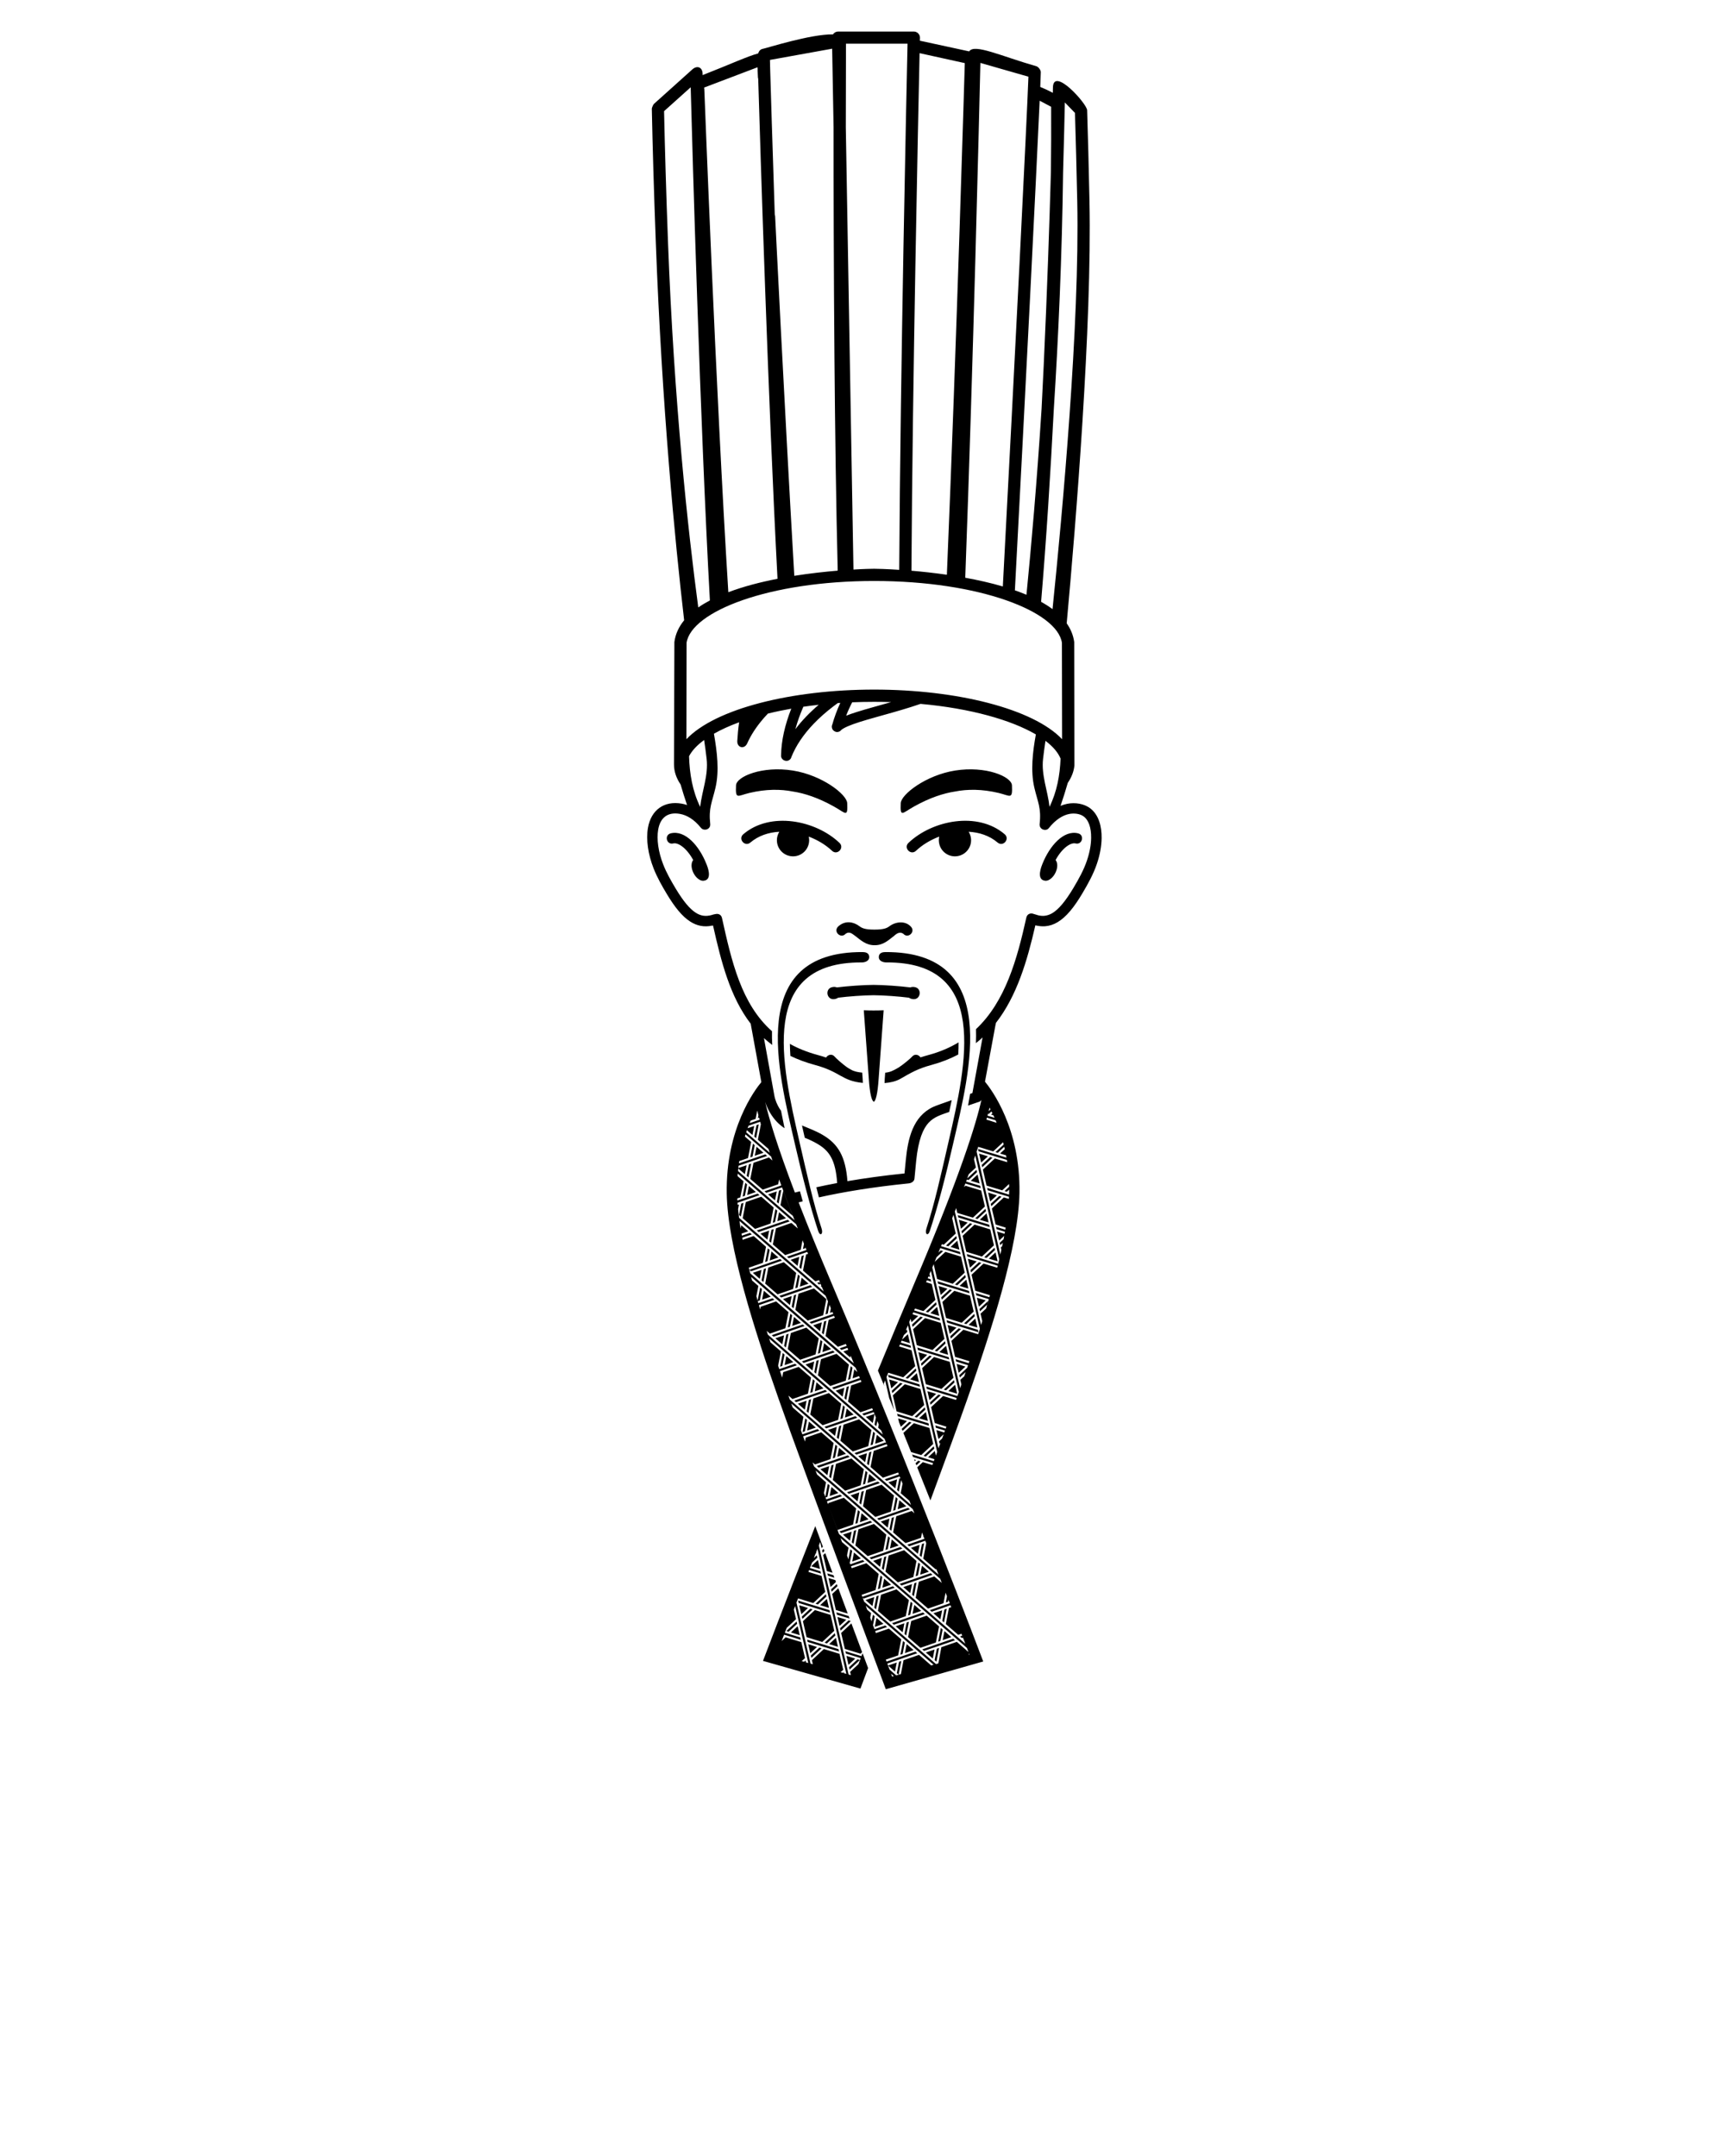 <svg xmlns="http://www.w3.org/2000/svg" xmlns:xlink="http://www.w3.org/1999/xlink" version="1.1" x="0px" y="0px" viewBox="0 0 100 125" enable-background="new 0 0 100 100" xml:space="preserve"><path fill="#000000" d="M52.908,57.926c-0.09-0.014-0.16-0.043-0.215-0.082c-0.562-0.072-1.508-0.143-2.051-0.143  c-0.543,0-1.49,0.07-2.052,0.143c-0.055,0.039-0.126,0.068-0.214,0.082C47.91,58,47.8,57.299,48.268,57.227  c0.094-0.018,0.177-0.008,0.243,0.021c0.586-0.074,1.566-0.146,2.131-0.146c0.563,0,1.543,0.071,2.131,0.146  c0.065-0.027,0.147-0.037,0.244-0.021C53.482,57.299,53.374,58,52.908,57.926z M50.075,58.574c0.188,0.008,0.376,0.012,0.569,0.012  c0.205,0,0.394-0.004,0.582-0.012l-0.287,3.93c-0.061,0.969-0.187,1.344-0.28,1.371c-0.11-0.027-0.237-0.402-0.296-1.371  L50.075,58.574z M52.9,79.512l0.188-0.176l0.031,0.137l-0.288,0.271l-0.203,0.188l-0.133-0.039L52.9,79.512z M53.016,82.148  l0.594-0.556l0.031,0.138l-0.492,0.457L53.016,82.148z M52.139,82.006l1.685,0.514l0.03,0.138l-1.75-0.535l-0.065-0.021  l-0.031-0.137L52.139,82.006z M52.727,80.088l0.575,0.174l0.031,0.137l-0.642-0.196l-1.176-0.357l-0.031-0.135L52.727,80.088z   M52.654,80.316l0.709,0.217l0.215,0.926l-0.695,0.648l-0.709-0.217l-0.199-0.062l-0.215-0.927l0.695-0.647L52.654,80.316z   M52.762,79.971l0.389-0.361l0.119,0.519L52.762,79.971z M53.672,81.867l0.12,0.518l-0.51-0.156L53.672,81.867z M52.323,80.217  l-0.595,0.553l-0.029-0.137l0.49-0.459L52.323,80.217z M51.668,80.498l-0.121-0.52l0.512,0.155L51.668,80.498z M52.578,82.391  l-0.354,0.33l-0.104-0.258l-0.054-0.227L52.578,82.391z M53.404,84.363l-0.588-0.176l-0.447-1.109l0.607-0.564l0.907,0.277  l0.216,0.926L53.404,84.363z M53.1,84.648l-0.07,0.065l-0.038-0.1L53.1,84.648z M53.365,84.73l-0.24,0.225l-0.047-0.121l0.154-0.145  L53.365,84.73z M53.538,84.406l0.593-0.555l0.031,0.137l-0.492,0.459L53.538,84.406z M52.844,82.475l-0.521,0.484l-0.048-0.119  l0.437-0.406L52.844,82.475z M48.264,91.186l-0.33-0.1L47.72,90.16l0.121-0.113L48.264,91.186z M48.148,92.012l-0.12-0.521  l0.395,0.12l0.039,0.107L48.148,92.012z M48.552,91.961l-0.342,0.32l-0.03-0.135l0.328-0.306L48.552,91.961z M47.795,89.924  l-0.107,0.1l-0.03-0.133l0.092-0.09L47.795,89.924z M49.145,93.553l-0.49-0.15l-0.2-0.059l-0.214-0.926l0.357-0.334L49.145,93.553z   M48.37,91.471l-0.374-0.115l-0.032-0.135l0.352,0.107L48.37,91.471z M48.619,93.52l0.578,0.174l0.054,0.146l-0.667-0.205  l-0.067-0.02l-0.031-0.136L48.619,93.52z M48.668,94.268l-0.119-0.52l0.51,0.158L48.668,94.268z M49.979,95.789l-0.094,0.088  L48.976,95.6l-0.214-0.924l0.595-0.555L49.979,95.789z M49.189,96.525l-0.12-0.521l0.51,0.156L49.189,96.525z M49.846,96.244  l-0.593,0.553l-0.032-0.135l0.493-0.459L49.846,96.244z M49.311,93.998l-0.579,0.541L48.7,94.404l0.492-0.457l0.113,0.035  L49.311,93.998z M47.468,89.604l0.948,4.104l0.062,0.272l0.716,3.104l0.132,0.035l-0.043-0.188l0.484-0.451l0.13-0.346l-0.858-0.264  l-0.032-0.135l0.933,0.285l0.064-0.17l0.321,0.86L49.88,97.9l-5.649-1.606c0,0,1.216-3.211,3.031-7.812l0.314,0.847l0.13,0.351  l-0.078,0.073l-0.081-0.351L47.468,89.604z M49.062,97.045l-0.654-2.836l-0.125-0.541l-0.894-3.869l-0.077,0.199l0.008,0.039  l-0.039,0.037l-0.102,0.26l0.171-0.162l0.032,0.137l-0.305,0.285l-0.125,0.316l0.611,0.189l0.032,0.135l-0.687-0.211l-0.044,0.112  l0.762,0.232l0.214,0.926l-0.694,0.649l-0.881-0.271l-0.094,0.242l0.027,0.115l0.791,3.422l0.132,0.039l-0.054-0.236l0.694-0.647  l0.199,0.061l0.708,0.217l0.214,0.926l-0.151,0.142l0.135,0.037l0.048-0.041l0.014,0.061L49.062,97.045z M46.858,96.418  l-0.762-3.303l-0.078,0.201l0.129,0.559l-0.54,0.504l-0.11,0.283l0.894,0.273l0.032,0.137l-0.968-0.297l-0.144,0.373l0.234-0.219  l0.908,0.276l0.214,0.928l-0.191,0.177l0.136,0.037L46.7,96.27l0.025,0.111L46.858,96.418z M47.026,90.809l0.388-0.365l0.121,0.521  L47.026,90.809z M47.546,93.064l0.39-0.363l0.12,0.52L47.546,93.064z M46.271,92.799l1.817,0.557l0.03,0.138l-1.816-0.558  L46.271,92.799z M47.28,92.982l0.594-0.551l0.032,0.135l-0.493,0.457L47.28,92.982z M48.15,93.627l0.188,0.812l0.026,0.115  l-0.086,0.075l-0.61,0.57l-0.908-0.279l-0.214-0.926l0.695-0.646L48.15,93.627z M46.974,95.848l-0.12-0.518l0.509,0.156  L46.974,95.848z M46.453,93.59l-0.12-0.518l0.509,0.154L46.453,93.59z M47.629,95.566l-0.593,0.553l-0.03-0.135l0.491-0.459  L47.629,95.566z M47.109,93.309l-0.594,0.553l-0.032-0.135l0.492-0.459L47.109,93.309z M48.067,95.322l0.39-0.363l0.121,0.518  L48.067,95.322z M48.033,95.438l0.576,0.177l0.031,0.135l-0.643-0.194l-1.175-0.359l-0.03-0.135L48.033,95.438z M48.208,94.863  l0.187-0.174l0.031,0.135l-0.288,0.27l-0.204,0.189L47.8,95.24L48.208,94.863z M45.852,94.645l0.39-0.362l0.121,0.52L45.852,94.645z   M45.586,94.564l0.594-0.554l0.03,0.136l-0.491,0.457L45.586,94.564z M48.231,49.325c-0.362-0.341-0.832-0.626-1.347-0.821  c0.035,0.15,0.033,0.31-0.013,0.468c-0.142,0.497-0.66,0.783-1.156,0.64c-0.497-0.141-0.784-0.659-0.641-1.155  c0.023-0.083,0.058-0.162,0.103-0.233c-0.619,0.033-1.208,0.226-1.677,0.624c-0.32,0.274-0.732-0.208-0.41-0.481  c1.561-1.333,4.186-0.82,5.575,0.5C48.972,49.157,48.536,49.617,48.231,49.325z M52.666,48.867c1.391-1.32,4.016-1.834,5.576-0.5  c0.32,0.273-0.09,0.755-0.411,0.481c-0.468-0.398-1.058-0.591-1.675-0.624c0.043,0.071,0.078,0.149,0.102,0.233  c0.145,0.496-0.145,1.014-0.641,1.155c-0.496,0.143-1.014-0.143-1.156-0.64c-0.045-0.158-0.047-0.318-0.014-0.467  c-0.514,0.195-0.983,0.479-1.344,0.821C52.797,49.617,52.359,49.157,52.666,48.867z M62.497,48.315  c0.392,0.097,0.245,0.683-0.146,0.586c-0.27-0.067-0.77,0.249-1.158,0.963c0.099,0.121,0.127,0.327,0.06,0.56  c-0.103,0.36-0.397,0.659-0.655,0.639c-0.565-0.045-0.203-0.886-0.172-0.966C60.846,49.037,61.662,48.11,62.497,48.315z   M38.884,48.315c0.835-0.205,1.651,0.721,2.069,1.782c0.034,0.081,0.396,0.922-0.171,0.967c-0.258,0.02-0.552-0.279-0.656-0.64  c-0.066-0.233-0.039-0.439,0.06-0.56c-0.389-0.715-0.888-1.031-1.157-0.963C38.638,48.998,38.493,48.412,38.884,48.315z   M55.363,44.675c1.783-0.285,3.277,0.349,3.301,0.857c0.039,0.849-0.084,0.606-0.775,0.441c-0.973-0.231-1.809-0.222-2.518-0.084  c-0.678,0.104-1.469,0.36-2.379,0.868c-0.692,0.385-0.814,0.668-0.775-0.193C52.24,46.062,53.667,44.947,55.363,44.675z   M45.968,44.675c1.697,0.271,3.124,1.386,3.146,1.889c0.039,0.861-0.083,0.578-0.776,0.193c-0.91-0.508-1.701-0.764-2.379-0.868  c-0.707-0.138-1.543-0.147-2.516,0.084c-0.692,0.165-0.815,0.407-0.775-0.441C42.691,45.024,44.186,44.39,45.968,44.675z   M48.573,53.734c0,0,0.036-0.041,0.105-0.09c0.356-0.263,0.789-0.211,1.142,0.055c0.157,0.115,0.327,0.197,0.868,0.197  c0.543,0,0.723-0.082,0.877-0.197c0.369-0.275,0.93-0.326,1.248,0.035c0.271,0.297-0.174,0.705-0.443,0.408  c-0.157-0.115-0.311-0.062-0.442,0.037l-0.042,0.03c-0.014,0.017-0.029,0.029-0.048,0.045c-0.354,0.271-0.637,0.55-1.135,0.547  c-0.497,0.003-0.783-0.276-1.138-0.547c-0.042-0.028-0.074-0.053-0.105-0.075c-0.156-0.117-0.29-0.148-0.441-0.037  C48.746,54.439,48.3,54.031,48.573,53.734z M51.316,62.193c0.281-0.029,0.449-0.105,0.797-0.312  c0.328-0.219,0.693-0.539,0.754-0.613c0.156-0.19,0.395-0.121,0.494,0.037c0.145-0.047,0.302-0.094,0.477-0.141  c0.654-0.178,1.229-0.426,1.732-0.73c0.002,0.232-0.006,0.467-0.021,0.707c-0.466,0.244-0.981,0.449-1.555,0.604  c-0.79,0.215-1.16,0.435-1.812,0.81c-0.267,0.147-0.584,0.215-0.904,0.239c0.006-0.104,0.008-0.194,0.012-0.264L51.316,62.193z   M47.891,61.314c0.096-0.164,0.341-0.242,0.5-0.047c0.062,0.075,0.442,0.43,0.775,0.653l0.183,0.104  c0.166,0.097,0.399,0.144,0.635,0.164l0.024,0.334c0.005,0.068,0.008,0.16,0.014,0.263c-1.253-0.123-1.265-0.634-2.785-1.043  c-0.521-0.142-0.992-0.316-1.417-0.523c-0.016-0.233-0.026-0.471-0.029-0.698c0.467,0.264,0.999,0.477,1.604,0.643  C47.578,61.213,47.74,61.262,47.891,61.314z M55.025,64.471l-0.028,0.008c-0.427,0.148-0.847,0.271-1.165,0.615  c-0.311,0.338-0.594,0.953-0.721,2.213c-0.027,0.279-0.06,0.621-0.098,1.025c-0.016,0.176-0.191,0.266-0.343,0.279  c-2.103,0.213-3.816,0.502-5.197,0.811c-0.05-0.191-0.1-0.389-0.149-0.586c0.378-0.084,0.78-0.166,1.207-0.246  c-0.092-1.34-0.453-1.865-1.137-2.268c-0.252-0.148-0.5-0.26-0.741-0.357c-0.053-0.236-0.107-0.477-0.162-0.713  c0.391,0.164,0.808,0.314,1.204,0.549c0.897,0.527,1.323,1.254,1.432,2.68c0.98-0.168,2.078-0.321,3.308-0.448  c0.027-0.304,0.055-0.564,0.076-0.785c0.121-1.209,0.396-2.513,1.584-3.07c0.109-0.055,0.586-0.223,1.076-0.395  C55.125,64.016,55.074,64.244,55.025,64.471z M56.579,59.668c1.706-1.602,2.384-4.057,2.919-6.469  c0.045-0.199,0.219-0.264,0.367-0.229l0.027,0.009c0.062,0.018,0.227,0.065,0.308,0.092c0.122,0.027,0.233,0.035,0.338,0.027  c0.153-0.015,0.303-0.062,0.46-0.152c0.363-0.217,0.755-0.672,1.229-1.465c0.306-0.515,0.603-1.042,0.789-1.606  c0.154-0.456,0.234-0.903,0.238-1.297c0.008-0.601-0.152-1.021-0.41-1.225c-0.229-0.183-0.582-0.216-0.859-0.161  c-0.381,0.074-0.789,0.33-1.176,0.809c-0.027,0.042-0.067,0.073-0.108,0.09c-0.075,0.033-0.164,0.03-0.242,0  c-0.116-0.046-0.209-0.16-0.19-0.325c0.102-0.93-0.109-1.254-0.308-2.101c-0.224-0.964-0.099-2.047,0.088-3.085  c-1.43-0.835-3.774-1.509-6.685-1.771c-0.182,0.063-0.362,0.123-0.543,0.179c-0.719,0.228-1.422,0.418-2.047,0.594  c-0.342,0.096-0.658,0.187-0.941,0.277c-0.557,0.178-0.911,0.332-1.068,0.465c-0.037,0.05-0.087,0.083-0.142,0.1  c-0.087,0.032-0.177,0.016-0.248-0.029c-0.076-0.041-0.132-0.111-0.148-0.203c-0.013-0.058-0.009-0.12,0.021-0.181  c0.116-0.419,0.271-0.839,0.465-1.259l-0.145,0.01c-0.084,0.062-0.167,0.122-0.25,0.185c-0.426,0.325-0.807,0.661-1.141,1.008  c-0.596,0.621-1.036,1.273-1.3,1.935c-0.016,0.071-0.056,0.125-0.104,0.161c-0.071,0.059-0.162,0.074-0.245,0.056  c-0.085-0.017-0.164-0.069-0.208-0.142c-0.034-0.053-0.049-0.118-0.039-0.19c0.009-0.818,0.22-1.75,0.59-2.688  c-0.475,0.084-0.927,0.179-1.355,0.285c-0.072,0.075-0.142,0.15-0.208,0.227l-0.083,0.096c-0.388,0.455-0.695,0.924-0.907,1.401  c-0.163,0.366-0.598,0.26-0.577-0.139c0.02-0.344,0.051-0.707,0.107-1.081c-0.556,0.204-1.044,0.427-1.461,0.664  c0.186,1.062,0.316,2.153,0.091,3.126c-0.197,0.847-0.407,1.171-0.307,2.101c0.036,0.328-0.359,0.43-0.528,0.239  c-0.009-0.01-0.018-0.02-0.027-0.031c-0.38-0.471-0.806-0.719-1.204-0.788c-0.688-0.121-1.135,0.201-1.257,0.916  c-0.094,0.548,0.004,1.281,0.295,2.024c0.191,0.489,0.46,0.956,0.729,1.405c0.436,0.723,0.803,1.158,1.146,1.381  c0.299,0.195,0.591,0.236,0.944,0.135c0.016-0.006,0.034-0.012,0.053-0.018c0.047-0.014,0.111-0.027,0.188-0.039  c0.145-0.025,0.303,0.043,0.344,0.232c0.559,2.516,1.115,4.983,2.899,6.565c-0.005,0.25,0,0.517,0.014,0.797  c-0.168-0.127-0.329-0.26-0.48-0.397l0.03,0.164l0.569,3.146l0.01,0.053c0,0,0.012,0.07,0.045,0.179  c0.086,0.268,0.2,0.487,0.336,0.67c0.065,0.336,0.133,0.676,0.205,1.012c-0.31-0.205-0.598-0.482-0.854-0.918  c-0.105-0.182-0.206-0.396-0.271-0.609c0.212,0.93,0.686,2.529,1.723,5.258l0.294-0.076c0.054,0.199,0.109,0.394,0.162,0.582  l-0.239,0.062c0.512,1.322,1.147,2.889,1.935,4.744c4.488,10.568,8.767,21.873,8.767,21.873l-5.648,1.609  c0,0-4.779-12.746-6.196-16.781c-1.417-4.033-2.973-8.869-3.026-11.959c-0.065-3.766,1.635-6.016,2.006-6.459l-0.617-3.385  c-1.19-1.547-1.709-3.578-2.183-5.693c-0.021,0.004-0.044,0.006-0.066,0.008c-0.447,0.092-0.865,0.018-1.272-0.248  c-0.462-0.301-0.886-0.832-1.333-1.574c-0.289-0.479-0.57-0.977-0.774-1.496c-0.321-0.816-0.446-1.663-0.329-2.349  c0.181-1.05,0.944-1.583,1.954-1.408c0.106,0.019,0.212,0.045,0.314,0.08c-0.135-0.397-0.261-0.795-0.376-1.193  c-0.243-0.359-0.382-0.748-0.382-1.164l0.023-7.094c0.062-0.469,0.262-0.888,0.566-1.259c-0.536-4.63-1.284-12.356-1.641-21.86  c-0.114-3.018-0.188-5.601-0.233-7.805c0-0.045,0.084-0.242,0.119-0.271l2.233-2.006c0.282-0.25,0.583-0.121,0.592,0.255  l0.001,0.078c1.583-0.619,2.616-1.099,3.22-1.256c0.045-0.139,0.126-0.24,0.262-0.265c0.223-0.039,2.774-0.861,4.076-0.84  c0.064-0.099,0.174-0.165,0.297-0.165h4.392c0.193,0,0.357,0.167,0.354,0.362L53.326,2.36l2.859,0.619  c0.295-0.466,1.847,0.275,3.894,0.862c0.121,0.034,0.26,0.222,0.257,0.348c-0.004,0.136-0.014,0.426-0.031,0.852  c0.176,0.073,0.463,0.196,0.727,0.342l0.007-0.307c0.021-1.24,1.974,0.94,1.983,1.314c0.047,1.502,0.094,3.253,0.136,5.281  c0.147,7.194-0.791,18.688-1.321,24.468c0.229,0.326,0.382,0.686,0.436,1.083l0.012,7.155c-0.033,0.357-0.17,0.696-0.385,1.012  c-0.127,0.444-0.267,0.89-0.42,1.333c0.129-0.053,0.26-0.094,0.392-0.12c0.456-0.088,0.981-0.013,1.353,0.281  c0.469,0.375,0.646,1.026,0.637,1.705c-0.006,0.466-0.098,0.974-0.27,1.481c-0.203,0.607-0.518,1.172-0.843,1.721  c-0.481,0.812-0.938,1.379-1.44,1.676c-0.229,0.136-0.467,0.216-0.72,0.236c-0.151,0.01-0.304,0-0.456-0.029l-0.113-0.024  c-0.471,2.063-1.074,4.102-2.283,5.653L57.7,59.477l-0.599,3.236c0.383,0.465,2.061,2.709,1.998,6.451  c-0.056,3.092-1.609,7.928-3.027,11.961c-0.454,1.293-1.254,3.486-2.135,5.865l-0.334-0.836l-0.432-1.08l0.325-0.303l0.553,0.168  l0.042-0.111l-1.158-0.355l-0.06-0.145l1.26,0.387l0.041-0.113l-0.372-0.115l0.391-0.362l0.06,0.267l0.077-0.207l-0.312-1.351  l-0.916-3.976l-0.125-0.539l-0.343-1.481l-0.125,0.299l0.058-0.055l0.031,0.135l-0.201,0.188l-0.11,0.27l0.345-0.32l0.12,0.521  l-0.485-0.149l-0.048,0.112l0.563,0.172l0.031,0.136l-0.641-0.195l-0.047,0.111l0.717,0.221l0.188,0.812l0.027,0.113l-0.086,0.08  l-0.609,0.565l-0.867-0.266l-0.104,0.252l0.443,1.92l-0.286-0.701l-0.235-1.026l-0.08,0.19l0.031,0.144l-0.043-0.109l-0.326-0.795  c0.687-1.666,1.392-3.358,2.103-5.037c2.674-6.295,3.592-9.274,3.896-10.657c-0.008,0.012-0.018,0.022-0.026,0.034  c-0.043,0.056-0.104,0.086-0.171,0.097l-0.577,0.198c0.042-0.229,0.082-0.454,0.118-0.678l0.134-0.047l0.588-3.224  c-0.123,0.115-0.251,0.226-0.385,0.33C56.586,60.189,56.587,59.918,56.579,59.668z M61.482,43.983  c-0.143-0.352-0.439-0.701-0.875-1.031c-0.051,0.336-0.099,0.689-0.14,1.046c-0.108,0.95,0.271,1.848,0.375,2.78  C61.27,45.902,61.443,44.954,61.482,43.983z M51.661,40.706c-0.323-0.01-0.651-0.015-0.985-0.015c-0.433,0-0.857,0.009-1.273,0.026  c-0.135,0.259-0.252,0.52-0.351,0.779c0.183-0.074,0.385-0.143,0.594-0.209c0.292-0.093,0.615-0.186,0.961-0.284  C50.939,40.91,51.295,40.811,51.661,40.706z M47.462,40.862c-0.305,0.033-0.602,0.072-0.891,0.113  c-0.192,0.439-0.348,0.878-0.462,1.302c0.189-0.252,0.402-0.5,0.633-0.74C46.964,41.307,47.204,41.081,47.462,40.862z   M40.819,42.904c-0.411,0.3-0.707,0.618-0.874,0.939c0.03,1.018,0.197,2.018,0.644,2.935c0.108-0.932,0.485-1.83,0.375-2.78  C40.921,43.624,40.872,43.256,40.819,42.904z M40.479,35.219c0.208-0.146,0.433-0.28,0.674-0.407  C40.582,24.449,40.138,8.697,40.04,5.06l-1.543,1.385c0.046,2.164,0.119,4.69,0.229,7.63C39.075,23.341,39.88,30.729,40.479,35.219z   M42.222,34.335c0.883-0.334,1.87-0.588,2.851-0.778C44.528,23.198,44.079,8.75,43.954,4.57c-0.008-0.026-0.013-0.05-0.016-0.076  C43.932,4.44,43.92,4.09,43.92,4.09c0-0.025,0-0.049,0.003-0.072l-0.01-0.117l-3.096,1.177c0.007,0.028,0.011,0.057,0.013,0.09  C40.83,5.168,41.493,22.642,42.222,34.335z M46.046,33.385c0.908-0.144,1.779-0.238,2.517-0.3  c-0.095-3.819-0.154-8.173-0.189-12.379c-0.043-5.056-0.052-9.895-0.051-13.33l-0.082-4.552l-3.606,0.651l0.011,0.504  c0.038,1.27,0.133,4.433,0.268,8.465c0.013,0.033,0.02,0.072,0.022,0.114C44.936,12.558,45.437,22.873,46.046,33.385z   M49.476,33.022c0.618-0.038,1.051-0.046,1.2-0.046c0.17,0,0.703,0.012,1.453,0.062c0.068-11.632,0.424-27.884,0.482-30.504h-3.569  c-0.003,0.508-0.008,2.286-0.01,4.842C49.159,14.564,49.376,27.151,49.476,33.022z M52.837,33.089  c0.613,0.052,1.315,0.127,2.054,0.233C55.467,19.6,55.93,3.659,55.93,3.659l-2.621-0.577C53.227,6.892,52.9,22.086,52.837,33.089z   M55.957,33.496c0.73,0.133,1.473,0.298,2.178,0.506c0.684-12.851,1.396-27.123,1.484-29.556l-2.785-0.798  C56.77,6.404,56.42,21.038,55.957,33.496z M58.834,34.226c0.23,0.08,0.455,0.166,0.671,0.257c0.274-2.768,0.603-6.493,0.876-10.779  c0.044-0.843,0.085-1.678,0.123-2.5c0.202-4.333,0.335-8.31,0.418-11.23c0.014-1.251,0.021-2.514,0.014-3.782L60.27,5.838  C60.068,10.35,59.438,22.87,58.834,34.226z M60.354,34.892c0.236,0.132,0.459,0.274,0.662,0.424  c0.574-5.584,1.578-16.522,1.433-23.633c-0.041-1.963-0.087-3.667-0.132-5.136L61.73,5.94c-0.018,0.833-0.049,2.239-0.102,4.049  c-0.061,4.875-0.273,9.577-0.538,13.748C60.898,27.434,60.658,31.284,60.354,34.892z M50.676,39.981  c4.78,0,9.213,1.104,10.895,2.877l-0.01-5.59c-0.274-1.814-4.77-3.584-10.885-3.584c-6.112,0-10.601,1.771-10.875,3.584  l-0.009,5.589C41.473,41.085,45.897,39.981,50.676,39.981z M43.517,64.971l-0.062,0.148l0.583-0.201l-0.033-0.117l-0.069,0.023  l0.031-0.164c-0.025-0.094-0.047-0.184-0.07-0.271l-0.094,0.482L43.517,64.971z M43.396,65.266l-0.055,0.146l0.381-0.129  l-0.102,0.522l-0.321-0.279l-0.042,0.123l1.367,1.188l-0.075-0.223l-0.615-0.535l0.174-0.896l-0.042-0.147L43.396,65.266z   M47.617,74.551l-0.046-0.111l-0.095-0.223l-0.208,0.072l-0.717-0.623l0.18-0.932l0.113-0.039l-0.046-0.111l-1.069,0.367  l-0.105-0.09l1.128-0.389l-0.062-0.154l-0.01,0.051l-0.132,0.047l0.059-0.301l-0.084-0.207l-0.105,0.553l-0.899,0.309l-0.717-0.623  l0.182-0.932l0.897-0.312l0.37,0.324c-0.349-0.879-0.652-1.67-0.914-2.385l-0.914,0.316l-0.104-0.092l0.976-0.336l-0.127-0.351  l-0.056,0.285l-0.898,0.31l-0.717-0.621l0.182-0.935l0.898-0.31l0.205,0.179l-0.077-0.228l-1.484-1.289l-0.039,0.123l0.364,0.316  l-0.183,0.934l-0.506,0.174l-0.02,0.134l1.528-0.522l0.106,0.09l-1.654,0.567l-0.015,0.134l0.48-0.164l-0.102,0.521l-0.381-0.33  l-0.015,0.146l3.272,2.842l0.097,0.244l-0.14-0.121l-3.244-2.817l-0.01,0.149l0.343,0.297l-0.183,0.933l-0.178,0.062l0.007,0.123  l1.175-0.401l0.105,0.09l-1.272,0.438l0.009,0.125l0.075-0.025l-0.053,0.273c0.017,0.162,0.036,0.33,0.058,0.502l1.109,0.963  l3.497,3.041l0.209,0.182l0.094,0.082l-0.079-0.186l-0.029-0.066l-0.065-0.059L47.617,74.551z M43.408,73.496l0.031,0.125  l0.052,0.203l1.768,1.539l3.498,3.039l0.208,0.184l0.535,0.463l-0.188-0.455l-0.022,0.113l-0.402-0.35l0.285-0.101l-0.045-0.11  l-0.28,0.098l-0.066,0.023l-0.104-0.093l0.132-0.047l0.272-0.094l-0.047-0.111l-0.265,0.093l-0.196,0.067l-0.718-0.623l0.181-0.935  l0.196-0.065l0.166-0.06l-0.047-0.108l-0.157,0.054l-1.161,0.399l-0.106-0.093l1.227-0.422l0.15-0.053l-0.047-0.109l-0.142,0.048  l0.051-0.265l-0.084-0.199l-0.045,0.236l-0.053,0.273l-0.132,0.045l0.107-0.545L48,75.455l-0.14-0.33l-0.122-0.105l-0.42-0.367  l-3.497-3.038l-0.953-0.828c0.02,0.146,0.043,0.293,0.067,0.44l0.037-0.19l0.403,0.35l-0.39,0.136l0.022,0.119l0.473-0.162  l0.105,0.09l-0.557,0.19l0.023,0.121l0.638-0.219l0.718,0.621l-0.183,0.934L43.408,73.496z M43.543,74.031l0.054,0.207l0.367,0.318  l-0.116,0.598l0.072,0.256l0.149-0.762l0.104,0.09l-0.128,0.66l-0.117,0.039l0.033,0.117l0.824-0.283l0.105,0.09l-0.896,0.309  l0.072,0.244l0.03-0.15l0.897-0.312l0.716,0.625l-0.18,0.932L44.63,77.32l-0.185-0.16l0.07,0.221l2.047,1.779l3.497,3.039  l0.21,0.182l0.911,0.793l-0.099-0.246l-0.173-0.15l0.035-0.188l-0.082-0.203l-0.06,0.299l-0.104-0.092l0.08-0.412L50.65,81.87  l-0.5,0.17l-0.064,0.022l-0.106-0.092l0.132-0.045l0.494-0.168l-0.045-0.113l-0.486,0.17l-0.197,0.064l-0.717-0.621l0.182-0.934  l0.197-0.068l0.398-0.137l-0.045-0.113l-0.393,0.137l-1.161,0.4l-0.104-0.092l1.226-0.422l0.386-0.133L49.8,79.785l-0.379,0.131  l0.102-0.523l0.18,0.158l-0.102-0.252l-0.559-0.484l-0.419-0.364l-3.498-3.039L43.543,74.031z M44.589,77.6l0.071,0.221l0.611,0.531  L45.11,79.18l0.067,0.201l0.915-0.314l0.104,0.091l-0.98,0.338l0.038,0.112l0.01,0.031l0.079,0.229l0.06-0.312L46.3,79.25  l0.717,0.621l-0.181,0.932l-0.897,0.309l-0.233-0.2l0.016,0.045l0.065,0.187l2.083,1.811l3.498,3.041l0.21,0.182l1.238,1.076  l-0.099-0.244l-0.503-0.438l0.108-0.555l-0.083-0.207l-0.131,0.672l-0.104-0.093l0.129-0.659l0.066-0.021l-0.046-0.109l-0.696,0.236  l-0.063,0.023l-0.105-0.092l0.133-0.048l0.689-0.233l-0.045-0.113l-0.687,0.234l-0.196,0.067l-0.718-0.623l0.183-0.932l0.197-0.068  l0.604-0.209l-0.044-0.112l-0.602,0.209l-1.161,0.399l-0.105-0.092l1.227-0.425l0.57-0.194l0.043,0.039l-0.1-0.246l-0.933-0.812  l-0.418-0.364l-3.498-3.039L44.589,77.6z M45.87,81.369l0.082,0.232l0.625,0.543l-0.151,0.774l0.089,0.244l0.883-0.306l0.105,0.093  l-0.947,0.325l0.11,0.304l0.043-0.229l0.899-0.308l0.717,0.621l-0.182,0.935l-0.897,0.309l-0.139-0.121l0.086,0.236l1.984,1.725  l3.498,3.041l0.21,0.182l1.524,1.324l-0.125-0.32l-0.044,0.014l-0.717-0.622l0.172-0.89l-0.057-0.146l-0.871,0.299l-0.065,0.021  l-0.104-0.09l0.131-0.047l0.864-0.297l-0.043-0.111l-0.028,0.011l0.012-0.056l-0.083-0.211l-0.06,0.312L52.689,89.4l-0.197,0.065  l-0.717-0.623l0.183-0.934l0.196-0.066l0.699-0.241l0.158,0.135l-0.098-0.242l-1.258-1.092l-0.42-0.365l-3.498-3.039L45.87,81.369z   M47.279,85.256l0.087,0.232l0.518,0.451l-0.121,0.625l0.08,0.221l0.146-0.756l0.105,0.092l-0.128,0.662l-0.109,0.037l0.042,0.113  l0.808-0.279l0.104,0.092l-0.871,0.299l0.064,0.174l0.014-0.072l0.899-0.311l0.716,0.623l-0.181,0.932l-0.899,0.312l-0.55-1.481  l0.635,1.717l1.847,1.604l3.498,3.041l0.211,0.184l1.768,1.535l-0.139-0.357l-0.064,0.021l-0.105-0.092l0.127-0.041l-0.043-0.113  l-0.188,0.064L54.83,94.16l0.182-0.934l0.133-0.045L55.1,93.068l-1.022,0.354l-0.065,0.021l-0.107-0.09l0.133-0.047l1.021-0.354  L54.98,92.76l-0.021,0.102l-0.131,0.046l0.068-0.357l-0.08-0.211l-0.121,0.613l-0.7,0.241L53.8,93.262l-0.717-0.623l0.181-0.932  l0.197-0.068l0.701-0.242l0.436,0.379l-0.094-0.239l-1.539-1.341l-0.42-0.364l-3.498-3.039L47.279,85.256z M48.726,89.17  l0.087,0.236l0.378,0.328l-0.088,0.451l0.081,0.219l0.112-0.578l0.105,0.09l-0.129,0.66l-0.022,0.008l0.041,0.113l0.722-0.25  l0.104,0.092l-0.783,0.27l0.042,0.113l0.847-0.291l0.716,0.623l-0.182,0.932l-0.808,0.279l0.042,0.113l1.77-0.609l0.105,0.088  L50.07,92.68l-0.061-0.055l0.088,0.236l1.696,1.473l2.467,2.145l0.137-0.039L54.57,95.5l0.197-0.068l0.7-0.242l0.677,0.591  l-0.093-0.24l-1.782-1.55l-0.418-0.365l-3.497-3.041L48.726,89.17z M51.654,97.033l0.063,0.17l0.099-0.027L51.654,97.033z   M51.955,97.135l0.138-0.039l0.132-0.037l0.154-0.805l0.898-0.309l0.705,0.613l0.139-0.041l-2.461-2.14l-1.475-1.283l0.088,0.236  l0.225,0.194l-0.052,0.269l0.08,0.217l0.078-0.393l0.104,0.092l-0.1,0.517l0.086,0.231l0.625-0.217l0.104,0.092l-0.688,0.235  l0.043,0.115l0.752-0.26l0.717,0.621l-0.182,0.934l-0.713,0.244l0.043,0.113l1.674-0.574l0.104,0.09l-1.734,0.599l0.129,0.348  L51.955,97.135z M56.162,95.938l0.039-0.01l-0.025-0.066L56.162,95.938z M57.422,64.322l-0.057-0.107l-0.051,0.209L57.422,64.322z   M57.654,64.809l-0.066-0.146l-0.135-0.041l0.08-0.072l-0.057-0.112l-0.156,0.146l-0.045-0.017l-0.029,0.119l0.173,0.051  L57.654,64.809z M57.777,65.098l-0.062-0.145l-0.333-0.102l-0.168-0.054l-0.032,0.117l0.168,0.049L57.777,65.098z M57.99,72.738  l0.059-0.273l-0.031-0.139l0.076-0.07l0.041-0.203l-0.148,0.137l-0.03-0.135l0.22-0.205l0.038-0.199l-0.289,0.271L57.803,71.4  l0.432,0.133l0.021-0.119l-0.481-0.148l-0.029-0.137l0.533,0.164l0.021-0.119l-0.585-0.18l-0.215-0.926l0.695-0.646l0.291,0.088  l0.007-0.123l-1.237-0.379l-0.031-0.137l1.273,0.391l0.002-0.107l0.002-0.184l-0.135,0.125l-0.133-0.041l0.267-0.248l-0.005-0.162  l-0.396,0.369l-0.908-0.274l-0.213-0.929l0.694-0.646l0.718,0.217l-0.021-0.131l-1.568-0.479L56.73,66.75l-0.032-0.135l0.134,0.041  l1.512,0.461l-0.023-0.133l-0.346-0.105l0.272-0.252l-0.032-0.139l-0.372,0.35l-0.134-0.041l0.475-0.441l-0.033-0.133l-0.573,0.533  l-0.709-0.217l-0.162-0.047l-0.093,0.279l0.017,0.071l0.062,0.273l0.979,4.241L57.99,72.738z M57.165,75.865l0.065-0.227  l0.092-0.316L56.6,75.102l-0.031-0.135l0.787,0.242l0.033-0.117l-0.852-0.258l-0.215-0.928l0.695-0.648l0.793,0.242l0.029-0.115  c0.029-0.127,0.061-0.252,0.088-0.375l-0.389-1.691l-0.918-3.975l-0.082-0.354l-0.074,0.217l0.086,0.369l0.025,0.113l-0.085,0.08  l-0.331,0.309l-0.09,0.246l0.351-0.326l0.187-0.174l0.031,0.137l-0.287,0.268l-0.205,0.188l-0.098-0.028l-0.041,0.116l0.237,0.07  l0.577,0.176l0.029,0.135l-0.642-0.194l-0.246-0.076l-0.075,0.211l0.086-0.08l0.198,0.061l0.711,0.217l0.214,0.925l-0.695,0.647  l-0.709-0.215l-0.199-0.061l-0.062-0.279l-0.078,0.199l0.103,0.443l0.062,0.272l0.98,4.242l0.375,1.625l0.07-0.229l-0.1-0.43  L57.165,75.865z M55.659,80.482l0.073-0.215L55.672,80l0.227-0.209l0.082-0.242l-0.34,0.318l-0.031-0.137l0.455-0.424l0.052-0.154  l-0.689-0.213l-0.03-0.135l0.76,0.231l0.039-0.115l-0.83-0.252l-0.213-0.928l0.693-0.646l0.858,0.262l0.099-0.309l-0.437-1.895  l-0.918-3.973l-0.125-0.541l-0.048-0.205l-0.077,0.198l0.18,0.779l0.026,0.11l-0.086,0.078l-0.609,0.568L54.6,72.135l-0.045,0.115  l0.52,0.158l0.576,0.176l0.031,0.135l-0.644-0.195l-0.529-0.162L54.4,72.624l0.139-0.129l0.133,0.043l-0.381,0.354l-0.109,0.268  l0.623-0.58l0.199,0.061l0.708,0.217l0.214,0.927l-0.693,0.646l-0.709-0.217l-0.199-0.061l-0.198-0.857l-0.08,0.191l0.238,1.031  l0.063,0.271l0.979,4.244L55.659,80.482z M54.404,83.973l0.117-0.32l-0.055,0.054l-0.031-0.138l0.178-0.166l0.092-0.252  l-0.301,0.281l-0.119-0.518l0.455,0.139l0.041-0.111l-0.529-0.164l-0.029-0.135l0.601,0.185l0.04-0.113l-0.674-0.207l-0.213-0.924  l0.694-0.647l0.749,0.229l0.04-0.113l-1.729-0.527l-0.03-0.137l1.801,0.551l0.084-0.239l-0.394-1.701l-0.918-3.974L54.15,74.48  l-0.186-0.799l-0.08,0.189l0.038,0.162l-0.096-0.027l-0.046,0.109l0.173,0.055l0.03,0.135l-0.25-0.076l-0.047,0.111l0.328,0.102  l0.188,0.812l0.025,0.113l-0.084,0.078l-0.609,0.57l-0.492-0.15l-0.047,0.109l0.902,0.274l0.576,0.181l0.03,0.133l-0.644-0.195  l-0.914-0.281L52.9,76.197l0.328,0.102l-0.391,0.361l-0.047-0.203l-0.08,0.191l0.396,1.711l0.062,0.271l0.979,4.244L54.404,83.973z   M43.986,65.189l-0.154,0.797l-0.105-0.092l0.127-0.66L43.986,65.189z M47.503,74.334l0.067,0.105l-0.029,0.01l-0.065,0.021  l-0.105-0.091L47.503,74.334z M43.857,66.486l0.402,0.35l-0.504,0.174L43.857,66.486z M43.492,67.102l0.156-0.797l0.105,0.092  l-0.128,0.66L43.492,67.102z M44.668,70.939L43.77,71.25l-0.717-0.623l0.182-0.934l0.897-0.31l0.717,0.625L44.668,70.939z   M45.03,69.076l-0.102,0.521l-0.402-0.351L45.03,69.076z M43.415,68.762l0.403,0.35l-0.504,0.173L43.415,68.762z M45.959,70.494  l-0.716-0.621l0.163-0.836C45.575,69.492,45.758,69.977,45.959,70.494z M45.163,70.281l0.402,0.35l-0.504,0.172L45.163,70.281z   M45.775,70.814l-1.795,0.617l-0.105-0.091l1.796-0.618L45.775,70.814z M45.293,68.986l-0.155,0.795l-0.105-0.092l0.128-0.66  L45.293,68.986z M44.799,70.895l0.155-0.795l0.105,0.09l-0.129,0.66L44.799,70.895z M43.102,69.738l-0.154,0.797l-0.104-0.092  l0.128-0.658L43.102,69.738z M43.05,69.377l0.155-0.799l0.104,0.092l-0.126,0.66L43.05,69.377z M43.544,67.465L43.39,68.26  l-0.105-0.09l0.128-0.66L43.544,67.465z M46.337,72.869l-0.102,0.523l-0.402-0.349L46.337,72.869z M44.588,71.35l-0.102,0.523  l-0.402-0.35L44.588,71.35z M46.6,72.779l-0.155,0.795l-0.105-0.092l0.128-0.656L46.6,72.779z M44.852,71.26l-0.155,0.795  l-0.104-0.092l0.127-0.658L44.852,71.26z M43.537,73.705l-0.098-0.084l1.789-0.625l0.105,0.092L43.537,73.705z M45.974,74.734  l-0.897,0.309l-0.718-0.623l0.182-0.932l0.898-0.309l0.717,0.622L45.974,74.734z M44.722,72.555l0.402,0.351L44.62,73.08  L44.722,72.555z M44.146,73.625l-0.102,0.521l-0.402-0.351L44.146,73.625z M46.47,74.076l0.402,0.35l-0.504,0.172L46.47,74.076z   M47.082,74.609l-1.796,0.617l-0.104-0.095l1.796-0.616L47.082,74.609z M46.105,74.688l0.154-0.795l0.104,0.092l-0.127,0.66  L46.105,74.688z M44.408,73.535l-0.154,0.793L44.15,74.24l0.127-0.662L44.408,73.535z M44.357,73.168l0.154-0.793l0.105,0.09  l-0.128,0.658L44.357,73.168z M47.723,76.254l-0.898,0.311l-0.717-0.623l0.181-0.934l0.898-0.307l0.63,0.545l0.088,0.074  l-0.023,0.117L47.723,76.254z M47.642,76.664l-0.102,0.523l-0.4-0.349L47.642,76.664z M45.895,75.145l-0.102,0.521l-0.402-0.348  L45.895,75.145z M47.906,76.574l-0.155,0.795l-0.105-0.09l0.128-0.662L47.906,76.574z M46.157,75.055l-0.154,0.795l-0.106-0.09  l0.129-0.662L46.157,75.055z M50.698,81.977l-0.103,0.525l-0.401-0.352L50.698,81.977z M44.28,74.832l0.401,0.348l-0.503,0.174  L44.28,74.832z M47.28,78.529l-0.898,0.309l-0.716-0.623l0.18-0.93l0.898-0.312l0.718,0.623L47.28,78.529z M46.028,76.35L46.43,76.7  l-0.504,0.174L46.028,76.35z M45.453,77.418l-0.102,0.525l-0.403-0.353L45.453,77.418z M47.777,77.871l0.403,0.348l-0.504,0.174  L47.777,77.871z M46.64,76.881L44.844,77.5l-0.104-0.09l1.795-0.621L46.64,76.881z M48.39,78.402l-1.797,0.619l-0.105-0.092  l1.796-0.619L48.39,78.402z M47.412,78.482l0.155-0.795l0.104,0.09l-0.126,0.66L47.412,78.482z M45.715,77.326l-0.155,0.799  l-0.104-0.094l0.128-0.658L45.715,77.326z M45.663,76.965l0.156-0.797l0.104,0.092l-0.128,0.658L45.663,76.965z M49.029,80.049  l-0.898,0.309l-0.717-0.623l0.182-0.932l0.898-0.311l0.629,0.549l0.088,0.076l-0.023,0.113L49.029,80.049z M48.949,80.459  l-0.102,0.521l-0.402-0.349L48.949,80.459z M47.201,78.938l-0.102,0.523l-0.402-0.35L47.201,78.938z M49.212,80.367l-0.155,0.797  l-0.104-0.092l0.128-0.66L49.212,80.367z M47.463,78.848l-0.154,0.797l-0.105-0.092l0.129-0.66L47.463,78.848z M49.266,79.457  l0.05-0.25l0.104,0.09l-0.075,0.389l-0.054,0.273l-0.13,0.043L49.266,79.457z M52.004,85.771l-0.102,0.524l-0.4-0.353L52.004,85.771  z M50.574,83.252l0.047-0.25l0.105,0.09l-0.074,0.389l-0.055,0.271l-0.131,0.045L50.574,83.252z M50.729,83.707l0.104-0.523  l0.402,0.351L50.729,83.707z M48.771,82.643l-0.155,0.797l-0.104-0.092l0.128-0.66L48.771,82.643z M50.518,84.162l-0.152,0.797  l-0.106-0.094l0.129-0.658L50.518,84.162z M48.508,82.732l-0.102,0.522l-0.403-0.35L48.508,82.732z M50.256,84.252l-0.102,0.525  l-0.402-0.353L50.256,84.252z M50.335,83.844l-0.897,0.309l-0.717-0.622l0.182-0.933l0.897-0.309l0.629,0.545l0.088,0.076  l-0.022,0.113L50.335,83.844z M45.484,79.148l0.102-0.525l0.402,0.35L45.484,79.148z M45.222,79.238l0.155-0.797l0.104,0.094  l-0.129,0.658L45.222,79.238z M47.153,81.076l0.898-0.309l0.717,0.623l-0.182,0.932l-0.897,0.311l-0.718-0.623L47.153,81.076z   M47.232,80.666l0.102-0.523l0.403,0.353L47.232,80.666z M46.657,81.734l-0.402-0.349l0.503-0.174L46.657,81.734z M49.083,81.664  l0.401,0.35l-0.503,0.174L49.083,81.664z M46.045,81.203l1.797-0.615l0.105,0.088l-1.797,0.619L46.045,81.203z M47.794,82.725  l1.796-0.619l0.105,0.093l-1.798,0.616L47.794,82.725z M48.718,82.279l0.155-0.799l0.104,0.094l-0.128,0.658L48.718,82.279z   M47.021,81.123l-0.154,0.795l-0.104-0.09l0.127-0.66L47.021,81.123z M46.97,80.758l0.155-0.795l0.104,0.092l-0.128,0.656  L46.97,80.758z M53.574,89.477l-0.154,0.797l-0.105-0.094l0.129-0.658L53.574,89.477z M53.311,89.568l-0.1,0.52l-0.402-0.348  L53.311,89.568z M51.881,87.047l0.049-0.25l0.104,0.092l-0.075,0.385l-0.053,0.273l-0.131,0.047L51.881,87.047z M52.037,87.502  l0.102-0.523l0.402,0.351L52.037,87.502z M50.077,86.436l-0.155,0.797l-0.105-0.092l0.128-0.658L50.077,86.436z M51.826,87.957  l-0.154,0.795l-0.105-0.09l0.129-0.66L51.826,87.957z M52.115,87.729l-1.162,0.402l-0.104-0.092l1.226-0.424l0.571-0.195l0.104,0.09  L52.115,87.729z M49.815,86.527l-0.102,0.521L49.31,86.7L49.815,86.527z M51.562,88.047L51.46,88.57l-0.401-0.351L51.562,88.047z   M51.643,87.639l-0.897,0.31l-0.717-0.623l0.181-0.935l0.898-0.309l0.629,0.549l0.089,0.074l-0.022,0.115L51.643,87.639z   M48.277,84.553l0.154-0.797l0.106,0.092l-0.129,0.66L48.277,84.553z M48.328,84.916l-0.154,0.795l-0.105-0.09l0.127-0.66  L48.328,84.916z M50.024,86.072l0.156-0.797l0.104,0.092l-0.127,0.66L50.024,86.072z M51.002,85.99l-1.797,0.617l-0.104-0.09  l1.795-0.619L51.002,85.99z M49.253,84.471l-1.797,0.619l-0.104-0.094l1.796-0.617L49.253,84.471z M50.39,85.459l0.403,0.35  l-0.505,0.174L50.39,85.459z M48.065,85.006l-0.101,0.525l-0.403-0.352L48.065,85.006z M48.641,83.939l0.402,0.35l-0.504,0.172  L48.641,83.939z M49.894,86.117l-0.898,0.311l-0.717-0.623l0.183-0.934l0.897-0.311l0.717,0.625L49.894,86.117z M46.893,82.418  l0.402,0.352l-0.504,0.172L46.893,82.418z M46.527,83.033l0.155-0.797l0.104,0.092l-0.128,0.658L46.527,83.033z M54.881,93.27  l-0.154,0.797l-0.104-0.09l0.127-0.66L54.881,93.27z M54.617,93.361l-0.102,0.524l-0.402-0.352L54.617,93.361z M53.186,90.84  l0.051-0.248l0.104,0.09l-0.074,0.387l-0.054,0.273l-0.132,0.045L53.186,90.84z M53.344,91.297l0.102-0.521l0.402,0.349  L53.344,91.297z M51.383,90.232l-0.154,0.795l-0.104-0.092l0.128-0.662L51.383,90.232z M53.133,91.75l-0.154,0.799l-0.104-0.094  l0.128-0.658L53.133,91.75z M53.422,91.523l-1.162,0.399l-0.104-0.092l1.225-0.42l0.571-0.199l0.104,0.095L53.422,91.523z   M51.121,90.322l-0.104,0.521l-0.4-0.348L51.121,90.322z M52.869,91.842l-0.102,0.523l-0.401-0.35L52.869,91.842z M52.949,91.432  l-0.898,0.31l-0.717-0.623l0.182-0.935l0.898-0.307l0.629,0.547l0.088,0.076l-0.023,0.113L52.949,91.432z M49.583,88.348  l0.156-0.797l0.104,0.09l-0.128,0.662L49.583,88.348z M49.635,88.711l-0.155,0.797l-0.104-0.092l0.128-0.66L49.635,88.711z   M51.332,89.867l0.154-0.797l0.104,0.092l-0.129,0.66L51.332,89.867z M52.311,89.787l-1.799,0.615l-0.104-0.092l1.796-0.617  L52.311,89.787z M50.561,88.266l-1.796,0.617l-0.104-0.09l1.795-0.617L50.561,88.266z M51.695,89.254l0.402,0.35l-0.502,0.172  L51.695,89.254z M49.373,88.801l-0.102,0.523l-0.402-0.35L49.373,88.801z M49.948,87.732l0.401,0.352l-0.503,0.174L49.948,87.732z   M51.2,89.912l-0.898,0.309L49.586,89.6l0.18-0.934l0.899-0.311l0.716,0.623L51.2,89.912z M48.2,86.213l0.401,0.35l-0.503,0.174  L48.2,86.213z M54.493,94.635l0.048-0.25l0.105,0.09l-0.076,0.39l-0.053,0.271l-0.131,0.047L54.493,94.635z M54.648,95.09  l0.104-0.523l0.4,0.351L54.648,95.09z M52.689,94.025l-0.154,0.797l-0.104-0.094l0.127-0.66L52.689,94.025z M54.438,95.545  l-0.151,0.797L54.18,96.25l0.129-0.66L54.438,95.545z M54.729,95.32l-1.162,0.396l-0.104-0.09l1.227-0.422l0.568-0.197l0.105,0.093  L54.729,95.32z M52.428,94.115l-0.102,0.523l-0.402-0.351L52.428,94.115z M54.176,95.635l-0.102,0.523l-0.402-0.35L54.176,95.635z   M54.254,95.227l-0.896,0.31l-0.717-0.623l0.183-0.931l0.897-0.312l0.629,0.549l0.088,0.074l-0.022,0.115L54.254,95.227z   M50.889,92.141l0.155-0.795l0.104,0.09l-0.127,0.658L50.889,92.141z M50.941,92.504l-0.154,0.797l-0.105-0.092l0.129-0.658  L50.941,92.504z M52.639,93.66l0.154-0.795l0.105,0.09l-0.129,0.66L52.639,93.66z M53.615,93.58l-1.797,0.619l-0.104-0.094  l1.796-0.617L53.615,93.58z M53.003,93.047l0.401,0.35L52.9,93.57L53.003,93.047z M50.68,92.596l-0.103,0.523l-0.402-0.352  L50.68,92.596z M51.255,91.527l0.401,0.352l-0.504,0.172L51.255,91.527z M52.507,93.705l-0.897,0.312l-0.717-0.625l0.181-0.933  l0.897-0.312l0.717,0.623L52.507,93.705z M49.505,90.008l0.402,0.35l-0.503,0.175L49.505,90.008z M52.248,96.301l-0.155,0.795  l-0.104-0.092l0.13-0.658L52.248,96.301z M52.195,95.936l0.156-0.797l0.104,0.092l-0.127,0.66L52.195,95.936z M51.883,96.914  l-0.402-0.35l0.504-0.174L51.883,96.914z M52.459,95.844l0.102-0.521l0.402,0.348L52.459,95.844z M50.711,94.324l0.102-0.523  l0.402,0.35L50.711,94.324z M57.537,67.121l-0.594,0.555l-0.031-0.137l0.49-0.459L57.537,67.121z M58.059,69.381l-0.594,0.555  l-0.031-0.139l0.492-0.455L58.059,69.381z M57.793,69.301l-0.391,0.359l-0.119-0.518L57.793,69.301z M57.271,67.041l-0.392,0.363  l-0.12-0.519L57.271,67.041z M57.273,75.436l-0.043,0.203l-0.418,0.389l-0.031-0.135L57.273,75.436z M57.141,75.393l-0.39,0.367  l-0.12-0.521L57.141,75.393z M56.363,70.961l-0.592,0.553l-0.031-0.135l0.49-0.459L56.363,70.961z M57.057,72.893l0.594-0.553  l0.031,0.135l-0.492,0.459L57.057,72.893z M56.887,73.219l-0.594,0.553l-0.033-0.137l0.492-0.457L56.887,73.219z M56.619,73.135  L56.229,73.5l-0.119-0.52L56.619,73.135z M56.924,72.852l-0.908-0.276l-0.213-0.927L56.496,71l0.91,0.277l0.213,0.926L56.924,72.852  z M57.713,72.609l0.12,0.52l-0.509-0.154L57.713,72.609z M56.098,70.879l-0.389,0.363l-0.121-0.52L56.098,70.879z M56.535,70.637  l0.594-0.555l0.031,0.135l-0.492,0.459L56.535,70.637z M56.279,68.459l0.392-0.363l0.118,0.519L56.279,68.459z M57.191,70.352  l0.119,0.521l-0.51-0.154L57.191,70.352z M55.624,70.607l-0.067-0.021l-0.031-0.135l0.135,0.039l1.683,0.516l0.033,0.136  L55.624,70.607z M57.863,73.266l-0.023,0.119l-1.762-0.541l-0.031-0.135L57.863,73.266z M55.967,79.232l-0.39,0.36l-0.119-0.518  L55.967,79.232z M55.189,74.799l-0.594,0.553l-0.031-0.137l0.494-0.457L55.189,74.799z M55.884,76.73l0.595-0.554l0.029,0.136  l-0.492,0.459L55.884,76.73z M55.711,77.055l-0.592,0.555l-0.031-0.137l0.49-0.459L55.711,77.055z M56.721,77.24l-1.814-0.557  l-0.031-0.138l1.816,0.556L56.721,77.24z M55.445,76.973l-0.389,0.365l-0.121-0.52L55.445,76.973z M55.75,76.689l-0.908-0.277  l-0.213-0.926l0.695-0.648l0.906,0.279l0.215,0.926L55.75,76.689z M56.539,76.449l0.119,0.518l-0.508-0.154L56.539,76.449z   M54.924,74.717l-0.389,0.363l-0.121-0.52L54.924,74.717z M55.248,71.836l0.188-0.174l0.03,0.135l-0.288,0.27l-0.203,0.189  l-0.133-0.041L55.248,71.836z M55.361,74.473l0.594-0.555l0.033,0.139l-0.492,0.457L55.361,74.473z M55.107,72.297l0.39-0.365  l0.12,0.521L55.107,72.297z M56.018,74.191l0.121,0.518l-0.511-0.154L56.018,74.191z M54.449,74.445l-0.065-0.021l-0.032-0.137  l0.135,0.041l1.685,0.516l0.031,0.138L54.449,74.445z M54.018,78.635l-0.594,0.555l-0.029-0.137l0.49-0.459L54.018,78.635z   M54.711,80.568l0.592-0.553l0.031,0.135l-0.491,0.457L54.711,80.568z M54.539,80.893l-0.594,0.551l-0.031-0.133l0.49-0.457  L54.539,80.893z M53.883,81.176l-0.119-0.518l0.508,0.152L53.883,81.176z M54.15,78.676l0.908,0.279l0.215,0.926l-0.695,0.646  l-0.909-0.275l-0.214-0.928L54.15,78.676z M54.977,80.65l0.391-0.365l0.119,0.52L54.977,80.65z M53.361,78.918l-0.119-0.52  l0.509,0.153L53.361,78.918z M54.074,75.674l0.188-0.174l0.031,0.135l-0.289,0.271l-0.203,0.188l-0.133-0.041L54.074,75.674z   M54.189,78.311l0.592-0.553l0.031,0.135l-0.492,0.459L54.189,78.311z M53.312,78.168l1.684,0.518l0.031,0.133l-1.75-0.532  l-0.066-0.021l-0.031-0.138L53.312,78.168z M53.828,76.479l0.709,0.217l0.215,0.927l-0.695,0.647l-0.709-0.217l-0.199-0.062  l-0.215-0.925l0.695-0.647L53.828,76.479z M53.936,76.135l0.39-0.365l0.118,0.521L53.936,76.135z M54.455,78.393l0.391-0.365  l0.119,0.521L54.455,78.393z M53.496,76.377l-0.592,0.555l-0.033-0.137l0.492-0.459L53.496,76.377z M51.312,55.199  c6.773-0.041,4.908,6.908,3.944,11.1c-0.43,1.877-0.881,3.637-1.354,5.07c-0.108,0.33-0.305,0.188-0.196-0.143  c0.469-1.42,0.862-3.195,1.288-5.056c1.045-4.551,2.373-10.407-3.617-10.371c-0.148,0-0.432-0.061-0.432-0.312  C50.945,55.24,51.175,55.201,51.312,55.199z M50.022,55.199c0.138,0.002,0.368,0.041,0.368,0.289c0,0.252-0.284,0.312-0.433,0.312  c-5.991-0.036-4.663,5.82-3.618,10.371c0.427,1.859,0.819,3.636,1.289,5.056c0.108,0.33-0.088,0.473-0.198,0.143  c-0.473-1.434-0.924-3.193-1.355-5.07C45.114,62.107,43.246,55.158,50.022,55.199z"/></svg>